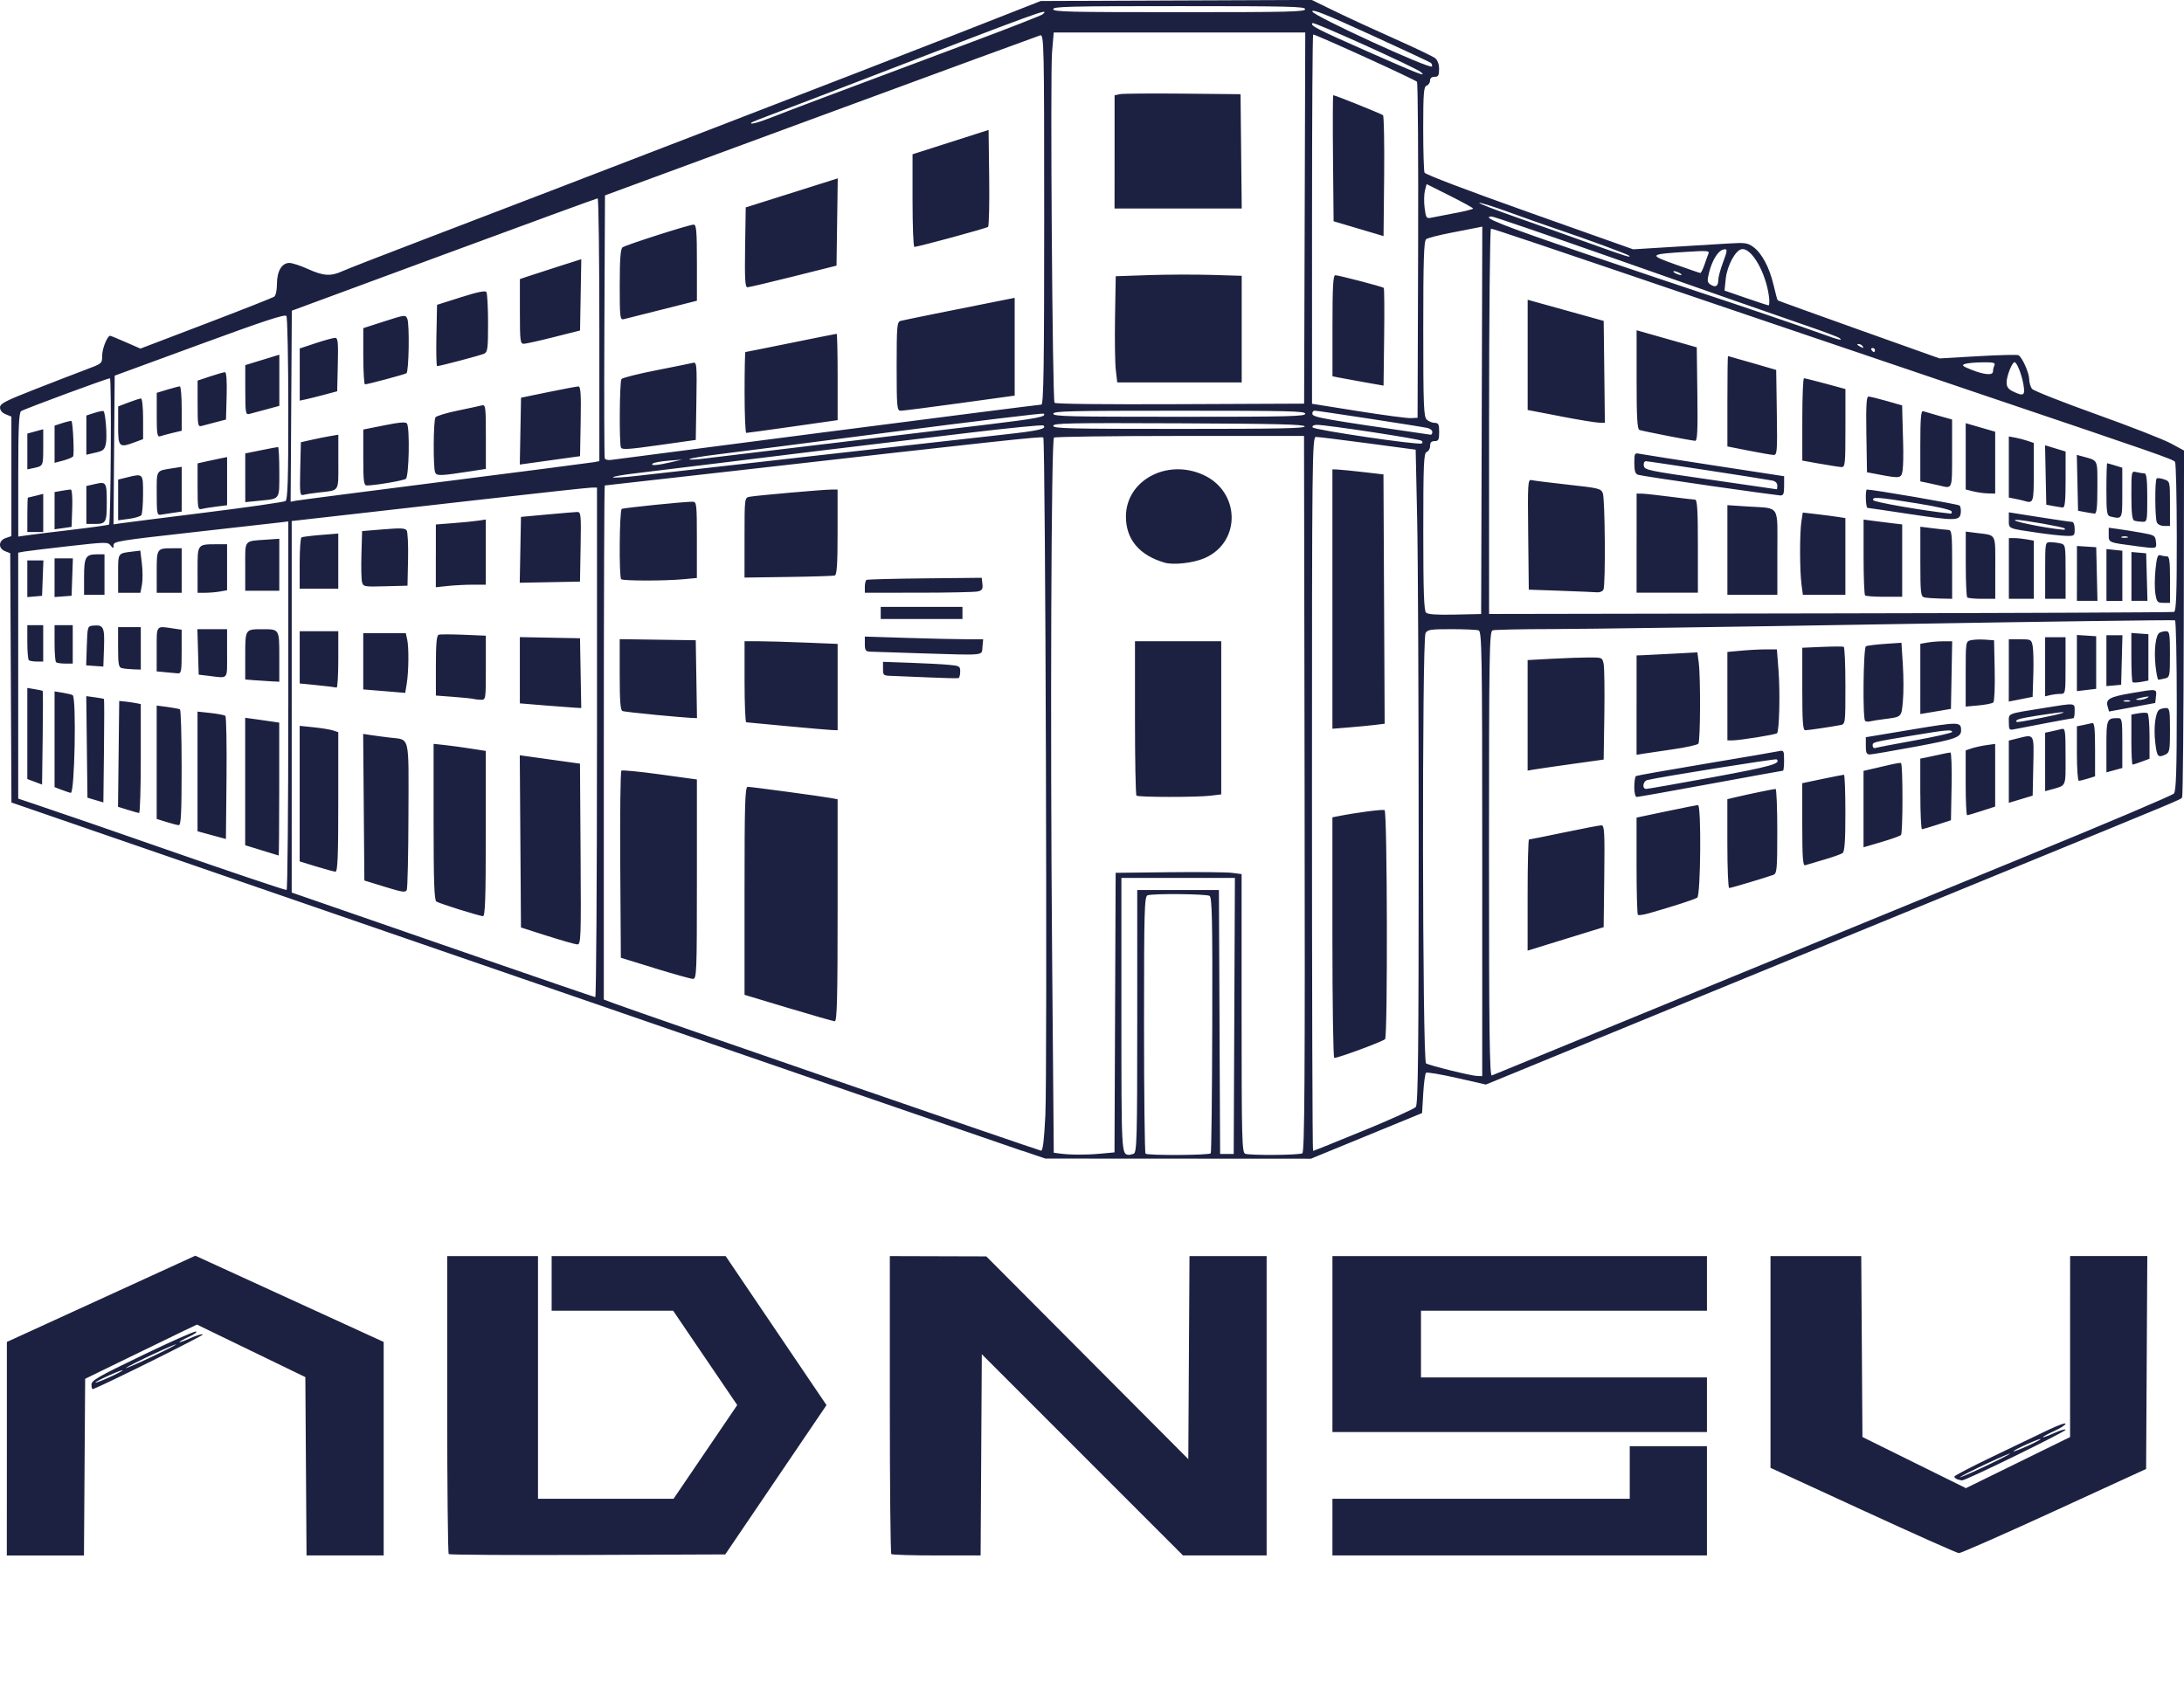 <?xml version="1.0" encoding="UTF-8" standalone="no"?>
<!-- Created with Inkscape (http://www.inkscape.org/) -->

<svg
   width="91.554mm"
   height="70.563mm"
   viewBox="0 0 91.554 70.563"
   version="1.1"
   id="svg397"
   sodipodi:docname="ASOIU_logo_3.svg"
   inkscape:export-filename="ASOIU_logo_4.png"
   inkscape:export-xdpi="96"
   inkscape:export-ydpi="96"
   inkscape:version="1.2.2 (b0a8486541, 2022-12-01)"
   xmlns:inkscape="http://www.inkscape.org/namespaces/inkscape"
   xmlns:sodipodi="http://sodipodi.sourceforge.net/DTD/sodipodi-0.dtd"
   xmlns="http://www.w3.org/2000/svg"
   xmlns:svg="http://www.w3.org/2000/svg">
  <sodipodi:namedview
     id="namedview399"
     pagecolor="#ffffff"
     bordercolor="#000000"
     borderopacity="0.25"
     inkscape:showpageshadow="2"
     inkscape:pageopacity="0.0"
     inkscape:pagecheckerboard="0"
     inkscape:deskcolor="#d1d1d1"
     inkscape:document-units="mm"
     showgrid="false"
     inkscape:zoom="3.1871749"
     inkscape:cx="96.951064"
     inkscape:cy="141.50463"
     inkscape:window-width="1920"
     inkscape:window-height="1018"
     inkscape:window-x="0"
     inkscape:window-y="0"
     inkscape:window-maximized="1"
     inkscape:current-layer="layer1" />
  <defs
     id="defs394" />
  <g
     inkscape:label="Layer 1"
     inkscape:groupmode="layer"
     id="layer1"
     transform="translate(-43.395,-37.71)">
    <path
       d="m 43.683,98.455 v -4.476 l 3.95,-1.808 3.95,-1.808 3.948,1.808 3.948,1.808 v 4.476 4.476 h -1.617 -1.617 l -0.025,-3.739 -0.025,-3.739 -2.272,-1.101 -2.272,-1.101 -0.535,0.255 c -0.294,0.14 -1.349,0.652 -2.343,1.137 l -1.808,0.881 -0.025,3.704 -0.025,3.704 h -1.617 -1.617 z m 18.523,4.42 c -0.035,-0.031 -0.064,-2.856 -0.064,-6.276 v -6.219 h 1.903 1.903 v 5.088 5.088 h 2.841 2.841 l 1.335,-1.965 1.335,-1.965 -1.344,-1.979 -1.344,-1.979 h -2.546 -2.546 v -1.145 -1.145 h 3.647 3.647 l 2.114,3.125 2.114,3.125 -2.122,3.13 -2.122,3.13 -5.763,0.022 c -3.17,0.012 -5.792,-0.004 -5.828,-0.035 z m 18.554,-0.001 c -0.035,-0.031 -0.063,-2.855 -0.063,-6.276 v -6.219 l 2.022,0.006 2.022,0.006 4.234,4.251 4.234,4.251 0.025,-4.257 0.025,-4.257 h 1.617 1.617 v 6.276 6.276 h -1.753 -1.753 l -4.217,-4.219 -4.217,-4.219 -0.025,4.219 -0.025,4.219 h -1.839 c -1.011,0 -1.867,-0.025 -1.902,-0.057 z m 18.491,-1.131 v -1.187 h 6.232 6.232 v -1.103 -1.103 h 1.618 1.618 v 2.29 2.29 h -7.85 -7.85 z m 22.241,-0.701 -3.877,-1.785 v -4.439 -4.439 h 1.902 1.902 l 0.025,3.793 0.025,3.793 2.169,1.072 2.169,1.072 2.183,-1.071 2.183,-1.071 10e-4,-3.795 0.001,-3.795 h 1.618 1.618 l -0.025,4.464 -0.025,4.464 -3.854,1.769 c -2.119,0.973 -3.918,1.765 -3.996,1.76 -0.079,-0.004 -1.888,-0.811 -4.02,-1.793 z m 3.949,-1.306 c -0.065,-0.024 -0.119,-0.074 -0.119,-0.112 0,-0.038 0.717,-0.412 1.594,-0.832 0.877,-0.42 1.926,-0.923 2.331,-1.119 0.406,-0.196 0.737,-0.315 0.737,-0.265 0,0.05 -0.214,0.187 -0.476,0.306 -0.262,0.118 -0.476,0.234 -0.476,0.257 0,0.023 0.214,-0.054 0.476,-0.172 0.262,-0.118 0.476,-0.18 0.476,-0.137 0,0.082 -4.196,2.134 -4.341,2.123 -0.046,-0.004 -0.137,-0.026 -0.203,-0.05 z m 2.212,-1.07 c 0.052,-0.047 -0.376,0.135 -0.952,0.404 -0.576,0.27 -1.089,0.529 -1.142,0.576 -0.052,0.047 0.376,-0.135 0.952,-0.404 0.576,-0.27 1.089,-0.529 1.142,-0.576 z m 1.285,-0.615 c 0,-0.023 -0.257,0.073 -0.571,0.214 -0.314,0.141 -0.571,0.276 -0.571,0.299 0,0.023 0.257,-0.073 0.571,-0.214 0.314,-0.141 0.571,-0.276 0.571,-0.299 z m -29.687,-3.983 v -3.689 h 7.85 7.85 v 1.145 1.145 h -5.994 -5.994 v 1.399 1.399 h 5.994 5.994 v 1.145 1.145 h -7.85 -7.85 z m -52.023,1.707 c 0,-0.184 0.245,-0.326 2.138,-1.238 1.176,-0.566 2.187,-1.015 2.248,-0.996 0.06,0.018 -0.072,0.117 -0.294,0.218 -0.222,0.102 -0.404,0.204 -0.404,0.227 0,0.023 0.212,-0.054 0.471,-0.171 0.259,-0.117 0.49,-0.184 0.514,-0.15 0.031,0.045 -4.016,2.058 -4.609,2.292 -0.034,0.014 -0.063,-0.069 -0.063,-0.183 z m 1.308,-0.607 c 0,-0.023 -0.257,0.073 -0.571,0.214 -0.314,0.141 -0.571,0.276 -0.571,0.299 0,0.023 0.257,-0.073 0.571,-0.214 0.314,-0.141 0.571,-0.276 0.571,-0.299 z m 2.236,-1.082 c 0.052,-0.047 -0.376,0.135 -0.952,0.404 -0.576,0.27 -1.089,0.529 -1.142,0.576 -0.052,0.047 0.376,-0.135 0.952,-0.404 0.576,-0.27 1.089,-0.529 1.142,-0.576 z m 35.491,-8.115 c -0.523,-0.179 -3.521,-1.21 -6.661,-2.293 -12.957,-4.467 -29.975,-10.335 -32.755,-11.294 l -2.973,-1.025 -0.025,-5.226 -0.025,-5.226 -0.214,-0.084 c -0.299,-0.117 -0.285,-0.448 0.024,-0.552 l 0.238,-0.081 v -2.506 -2.506 l -0.238,-0.097 c -0.15,-0.061 -0.238,-0.166 -0.238,-0.285 0,-0.162 0.205,-0.269 1.451,-0.758 0.798,-0.313 1.761,-0.685 2.141,-0.827 0.689,-0.258 0.69,-0.258 0.69,-0.59 0,-0.293 0.216,-0.832 0.334,-0.832 0.024,0 0.319,0.121 0.656,0.269 l 0.613,0.269 2.743,-1.047 c 1.509,-0.576 2.796,-1.084 2.862,-1.128 0.069,-0.047 0.119,-0.272 0.119,-0.54 0,-0.534 0.204,-0.877 0.521,-0.877 0.117,0 0.466,0.114 0.774,0.253 0.657,0.297 0.959,0.316 1.455,0.09 0.2,-0.091 1.708,-0.678 3.35,-1.305 5.473,-2.088 19.022,-7.314 22.493,-8.676 l 3.425,-1.345 5.679,-0.023 5.679,-0.023 0.981,0.478 c 0.54,0.263 1.666,0.783 2.504,1.155 0.837,0.373 1.597,0.737 1.689,0.809 0.104,0.082 0.167,0.253 0.167,0.457 0,0.27 -0.033,0.326 -0.19,0.326 -0.123,0 -0.19,0.057 -0.19,0.161 0,0.088 -0.064,0.182 -0.143,0.209 -0.12,0.041 -0.143,0.32 -0.143,1.783 0,0.954 0.025,1.793 0.056,1.865 0.034,0.078 1.815,0.755 4.401,1.673 l 4.344,1.542 1.618,-0.099 c 0.89,-0.054 1.961,-0.12 2.381,-0.145 0.685,-0.042 0.791,-0.028 1.026,0.137 0.361,0.253 0.689,0.864 0.86,1.6 0.079,0.34 0.158,0.631 0.176,0.647 0.018,0.016 1.552,0.57 3.409,1.232 l 3.376,1.203 1.607,-0.093 c 0.884,-0.051 1.648,-0.07 1.699,-0.042 0.158,0.087 0.448,0.738 0.451,1.01 0.001,0.143 0.056,0.324 0.121,0.403 0.065,0.079 1.275,0.557 2.688,1.063 1.413,0.506 2.819,1.055 3.125,1.221 l 0.556,0.301 -0.011,7.229 c -0.006,3.976 -0.037,7.267 -0.069,7.313 -0.068,0.098 0.185,-0.008 -7.644,3.2 -3.323,1.362 -9.529,3.908 -13.792,5.659 l -7.75,3.183 -1.22,-0.277 c -0.671,-0.152 -1.252,-0.25 -1.29,-0.216 -0.038,0.034 -0.091,0.428 -0.117,0.875 l -0.048,0.814 -2.331,0.957 -2.331,0.957 -5.566,-0.003 -5.566,-0.003 -0.952,-0.325 z m 3.268,0.113 0.584,-0.054 0.024,-5.861 0.024,-5.861 2.236,-0.025 c 1.23,-0.014 2.418,-0.002 2.64,0.026 l 0.404,0.052 v 5.837 c 0,5.245 0.015,5.843 0.151,5.889 0.222,0.076 2.256,0.06 2.395,-0.019 0.095,-0.054 0.114,-3.125 0.095,-15.073 l -0.024,-15.006 h -5.202 c -2.861,0 -5.237,0.032 -5.28,0.07 -0.116,0.104 -0.16,12.104 -0.079,21.657 l 0.07,8.328 0.25,0.034 c 0.434,0.06 1.106,0.062 1.71,0.006 z m 1.505,-15.013 c -0.035,-0.031 -0.063,-1.5 -0.063,-3.265 v -3.209 h 1.808 1.808 v 3.211 3.211 l -0.441,0.054 c -0.585,0.071 -3.03,0.069 -3.111,-0.002 z m 1.173,-9.771 c -1.058,-0.309 -1.619,-0.981 -1.615,-1.937 0.006,-1.505 1.703,-2.426 3.223,-1.751 1.579,0.701 1.621,2.833 0.07,3.503 -0.472,0.204 -1.302,0.296 -1.679,0.186 z m -1.292,24.787 c 0.135,-0.046 0.151,-0.615 0.151,-5.555 v -5.503 h 1.712 1.712 l 0.025,5.534 0.025,5.534 h 0.285 0.285 l 0.025,-5.788 0.025,-5.788 h -2.379 -2.379 v 5.76 c 0,5.79 0.002,5.821 0.301,5.852 0.035,0.004 0.131,-0.017 0.214,-0.045 z m 3.233,-0.019 c 0.027,-0.039 0.055,-2.467 0.063,-5.396 0.012,-4.401 -0.008,-5.338 -0.115,-5.398 -0.146,-0.083 -2.364,-0.103 -2.595,-0.024 -0.135,0.046 -0.15,0.602 -0.15,5.414 0,2.949 0.029,5.388 0.063,5.419 0.092,0.083 2.676,0.069 2.734,-0.014 z m -6.933,-1.605 c 0.086,-1.821 0.005,-28.326 -0.087,-28.408 -0.062,-0.055 -1.868,0.14 -13.174,1.424 -2.843,0.323 -5.188,0.587 -5.209,0.587 -0.022,0 -0.04,4.85 -0.04,10.778 v 10.778 l 0.452,0.169 c 0.936,0.35 17.774,6.158 17.878,6.168 0.075,0.007 0.13,-0.451 0.18,-1.496 z m -10.779,-4.487 -1.832,-0.552 v -4.361 c 0,-3.672 0.021,-4.361 0.133,-4.361 0.154,0 3.117,0.4 3.507,0.473 l 0.262,0.049 v 4.658 c 0,3.673 -0.025,4.656 -0.119,4.651 -0.065,-0.004 -0.943,-0.255 -1.951,-0.558 z m -5.59,-1.667 -1.427,-0.439 -0.025,-3.896 c -0.014,-2.143 0.008,-3.921 0.048,-3.951 0.04,-0.03 0.768,0.041 1.619,0.158 l 1.546,0.213 v 4.184 c 0,3.93 -0.01,4.183 -0.167,4.178 -0.092,-0.003 -0.809,-0.204 -1.594,-0.445 z m 5.519,-10.153 c -0.89,-0.085 -1.65,-0.156 -1.689,-0.16 -0.039,-0.004 -0.071,-0.769 -0.071,-1.702 v -1.696 l 0.595,3.2e-4 c 0.327,1.7e-4 1.205,0.025 1.951,0.056 l 1.356,0.055 v 1.81 1.81 l -0.262,-0.01 c -0.144,-0.006 -0.99,-0.079 -1.879,-0.163 z m -5.519,-0.474 c -0.68,-0.065 -1.29,-0.135 -1.356,-0.156 -0.089,-0.029 -0.119,-0.414 -0.119,-1.527 v -1.489 l 1.594,0.023 1.594,0.023 0.026,1.633 0.026,1.633 -0.264,-0.011 c -0.145,-0.006 -0.82,-0.064 -1.501,-0.128 z m 11.513,-1.566 c -0.628,-0.029 -1.324,-0.058 -1.546,-0.064 -0.394,-0.011 -0.404,-0.019 -0.404,-0.301 v -0.29 l 1.118,0.039 c 0.615,0.021 1.343,0.059 1.618,0.084 0.475,0.043 0.5,0.057 0.5,0.288 0,0.134 -0.032,0.255 -0.071,0.27 -0.039,0.015 -0.585,0.003 -1.213,-0.026 z m -0.333,-1.011 c -1.073,-0.033 -2.047,-0.065 -2.165,-0.071 -0.181,-0.01 -0.214,-0.06 -0.214,-0.322 v -0.31 l 1.784,0.056 c 0.981,0.031 2.097,0.056 2.48,0.056 l 0.696,2.5e-4 -0.029,0.318 c -0.035,0.379 0.178,0.356 -2.551,0.273 z m -1.713,-1.694 v -0.254 h 1.713 1.713 v 0.254 0.254 h -1.713 -1.713 z m -0.666,-1.097 c 0,-0.137 0.033,-0.267 0.073,-0.289 0.04,-0.022 1.143,-0.051 2.45,-0.064 l 2.377,-0.024 0.029,0.26 c 0.023,0.211 -0.013,0.27 -0.19,0.312 -0.121,0.029 -1.236,0.053 -2.479,0.053 l -2.26,0.001 z m -10.213,-0.316 c -0.097,-0.087 -0.075,-2.895 0.023,-2.949 0.083,-0.046 2.601,-0.302 2.969,-0.302 0.17,0 0.18,0.087 0.18,1.599 v 1.599 l -0.585,0.054 c -0.767,0.071 -2.506,0.07 -2.587,-0.002 z m 5.17,-1.744 c 0,-1.667 6.9e-4,-1.674 0.214,-1.715 0.282,-0.054 3.089,-0.301 3.425,-0.301 l 0.262,1.6e-4 v 1.784 c 0,1.352 -0.029,1.792 -0.119,1.819 -0.065,0.019 -0.943,0.047 -1.951,0.061 l -1.832,0.026 z m 25.95,24.864 c 1.139,-0.469 2.125,-0.915 2.191,-0.992 0.094,-0.11 0.119,-2.426 0.119,-10.922 0,-5.931 -0.028,-12.1 -0.063,-13.711 l -0.063,-2.928 -2.007,-0.268 c -1.104,-0.147 -2.082,-0.267 -2.173,-0.267 -0.158,0.001 -0.167,0.771 -0.167,14.97 0,8.233 0.02,14.969 0.045,14.969 0.025,0 0.978,-0.384 2.117,-0.853 z m -1.306,-8.093 v -5.044 l 0.214,-0.043 c 0.798,-0.158 1.894,-0.302 1.974,-0.258 0.113,0.062 0.133,9.442 0.021,9.599 -0.065,0.091 -1.95,0.79 -2.132,0.79 -0.042,0 -0.077,-2.27 -0.077,-5.044 z m 0,-14.196 v -5.439 l 0.214,0.007 c 0.118,0.004 0.599,0.052 1.07,0.106 l 0.856,0.099 0.025,5.227 0.025,5.227 -0.405,0.05 c -0.223,0.027 -0.716,0.075 -1.095,0.105 l -0.69,0.056 v -5.439 z m 6.28,10.684 c 0,-8.42 -0.015,-9.325 -0.151,-9.371 -0.083,-0.028 -0.595,-0.051 -1.138,-0.051 -0.879,0 -0.999,0.018 -1.086,0.164 -0.155,0.259 -0.135,17.954 0.02,18.043 0.168,0.097 1.883,0.52 2.141,0.528 l 0.214,0.007 z m 8.611,5.924 c 4.448,-1.829 10.828,-4.447 14.177,-5.819 3.349,-1.372 6.143,-2.558 6.209,-2.635 0.091,-0.108 0.119,-0.981 0.119,-3.682 0,-1.947 -0.033,-3.559 -0.074,-3.581 -0.041,-0.022 -5.403,0.051 -11.918,0.162 -6.514,0.112 -12.9,0.204 -14.191,0.205 -1.291,0.001 -2.415,0.026 -2.498,0.054 -0.136,0.046 -0.151,0.952 -0.151,9.38 0,7.43 0.024,9.32 0.119,9.284 0.065,-0.025 3.758,-1.541 8.207,-3.369 z m -6.708,-4.197 c 0,-1.282 0.026,-2.33 0.059,-2.33 0.032,0 0.697,-0.134 1.477,-0.297 0.78,-0.163 1.482,-0.297 1.56,-0.297 0.124,0 0.139,0.285 0.117,2.135 l -0.025,2.135 -1.594,0.492 -1.594,0.492 z m 4.623,0.83 c -0.031,-0.028 -0.056,-0.956 -0.056,-2.064 v -2.014 l 1.245,-0.262 c 0.685,-0.144 1.284,-0.262 1.332,-0.262 0.142,0 0.111,3.779 -0.032,3.879 -0.108,0.075 -0.995,0.363 -2.037,0.66 -0.218,0.062 -0.421,0.09 -0.452,0.063 z m 3.75,-2.987 v -1.863 l 0.357,-0.085 c 0.513,-0.122 1.581,-0.343 1.665,-0.344 0.039,-6.1e-4 0.071,0.796 0.071,1.771 0,1.608 -0.015,1.777 -0.167,1.832 -0.34,0.123 -1.775,0.551 -1.849,0.551 -0.043,0 -0.077,-0.838 -0.077,-1.863 z m 3.14,-0.793 v -1.741 l 0.844,-0.177 c 0.464,-0.097 0.871,-0.177 0.904,-0.177 0.033,0 0.06,0.72 0.06,1.601 0,1.179 -0.031,1.623 -0.119,1.685 -0.065,0.046 -0.419,0.171 -0.785,0.277 -0.366,0.106 -0.72,0.211 -0.785,0.232 -0.093,0.03 -0.119,-0.345 -0.119,-1.701 z m 2.569,-0.655 v -1.602 l 0.381,-0.088 c 0.209,-0.048 0.556,-0.129 0.771,-0.178 0.215,-0.05 0.403,-0.078 0.419,-0.064 0.083,0.076 0.081,2.955 -0.002,3.023 -0.052,0.042 -0.426,0.175 -0.832,0.294 l -0.737,0.217 v -1.602 z m 2.379,-0.632 v -1.483 l 0.262,-0.052 c 0.144,-0.029 0.412,-0.086 0.595,-0.128 0.183,-0.042 0.366,-0.076 0.407,-0.077 0.041,-2.5e-4 0.062,0.639 0.048,1.42 l -0.026,1.42 -0.571,0.186 c -0.314,0.102 -0.603,0.188 -0.642,0.191 -0.039,0.003 -0.071,-0.662 -0.071,-1.477 z m 1.903,-0.47 v -1.359 l 0.243,-0.083 c 0.134,-0.045 0.412,-0.107 0.618,-0.136 l 0.375,-0.053 v 1.314 1.314 l -0.557,0.181 c -0.306,0.1 -0.585,0.181 -0.618,0.181 -0.034,0 -0.062,-0.612 -0.062,-1.359 z m 1.808,-0.466 v -1.305 l 0.357,-0.088 c 0.73,-0.181 0.698,-0.236 0.669,1.154 l -0.026,1.243 -0.5,0.151 -0.5,0.151 z m -15.7,0.642 c 0,-0.23 0.033,-0.437 0.073,-0.46 0.04,-0.022 1.357,-0.256 2.926,-0.518 1.569,-0.263 2.949,-0.499 3.066,-0.525 0.201,-0.044 0.214,-0.021 0.214,0.386 0,0.238 -0.02,0.433 -0.044,0.433 -0.024,0 -1.391,0.248 -3.038,0.551 -1.647,0.303 -3.04,0.551 -3.096,0.551 -0.059,0 -0.102,-0.177 -0.102,-0.419 z m 3.27,-0.406 c 2.434,-0.447 2.896,-0.576 2.698,-0.753 -0.043,-0.038 -4.962,0.75 -5.421,0.868 -0.189,0.049 -0.23,0.37 -0.048,0.371 0.065,3.2e-4 1.312,-0.218 2.771,-0.486 z m 13.952,-0.644 v -1.226 l 0.262,-0.056 c 0.144,-0.031 0.337,-0.075 0.428,-0.1 0.153,-0.041 0.167,0.053 0.167,1.151 0,1.319 0.053,1.204 -0.642,1.397 l -0.214,0.059 z m 1.332,-0.353 v -1.143 l 0.262,-0.051 c 0.144,-0.028 0.315,-0.066 0.381,-0.084 0.091,-0.025 0.119,0.233 0.119,1.101 v 1.134 l -0.3,0.093 c -0.165,0.051 -0.336,0.093 -0.381,0.093 -0.044,0 -0.081,-0.514 -0.081,-1.143 z m 1.237,-0.297 c 0,-1.152 0.015,-1.188 0.484,-1.188 0.17,0 0.183,0.071 0.183,1.046 v 1.046 l -0.333,0.091 -0.333,0.091 z m -24.263,-1.305 v -2.317 l 1.014,-0.055 c 0.558,-0.03 1.262,-0.055 1.566,-0.055 0.548,0 0.552,0.002 0.608,0.276 0.031,0.152 0.043,1.115 0.028,2.141 l -0.028,1.865 -1.332,0.186 c -0.733,0.103 -1.45,0.207 -1.594,0.232 l -0.262,0.045 z m 25.31,1.018 v -1.05 l 0.295,-0.053 c 0.162,-0.029 0.334,-0.032 0.381,-0.006 0.047,0.026 0.085,0.467 0.085,0.979 v 0.932 l -0.33,0.123 c -0.181,0.068 -0.353,0.123 -0.381,0.123 -0.028,0 -0.051,-0.472 -0.051,-1.05 z m 1,0.121 c -0.073,-0.645 0.009,-1.283 0.178,-1.381 0.059,-0.034 0.182,-0.063 0.274,-0.064 0.149,-0.001 0.167,0.099 0.167,0.929 0,0.833 -0.019,0.939 -0.184,1.018 -0.321,0.153 -0.366,0.101 -0.434,-0.502 z m -21.742,-1.566 v -2.085 l 0.214,-0.007 c 0.118,-0.004 0.691,-0.033 1.274,-0.064 l 1.06,-0.057 0.057,0.424 c 0.081,0.601 0.07,3.288 -0.014,3.403 -0.038,0.052 -0.519,0.16 -1.069,0.238 -0.549,0.078 -1.117,0.162 -1.261,0.187 l -0.262,0.044 v -2.085 z m 9.61,1.708 v -0.363 l 1.918,-0.32 c 1.987,-0.332 2.075,-0.331 2.075,0.028 0,0.295 -0.214,0.372 -1.914,0.688 -0.96,0.178 -1.821,0.326 -1.913,0.327 -0.133,0.002 -0.167,-0.07 -0.167,-0.36 z m 2.07,-0.233 c 0.85,-0.154 1.546,-0.312 1.546,-0.351 0,-0.109 -0.235,-0.088 -1.62,0.143 -1.748,0.291 -1.71,0.282 -1.71,0.433 0,0.074 0.053,0.117 0.119,0.095 0.065,-0.022 0.815,-0.166 1.665,-0.32 z m -7.874,-1.852 v -1.854 l 0.585,-0.054 c 0.322,-0.03 0.789,-0.054 1.038,-0.054 h 0.453 l 0.068,0.888 c 0.071,0.923 0.032,2.545 -0.063,2.629 -0.066,0.059 -1.565,0.299 -1.866,0.299 l -0.214,1.1e-4 z m 3.14,-0.3 v -1.73 l 0.833,-0.036 c 0.458,-0.02 0.865,-0.021 0.904,-0.004 0.039,0.018 0.071,0.754 0.071,1.637 0,1.595 -0.001,1.605 -0.214,1.646 -0.39,0.076 -1.341,0.216 -1.469,0.216 -0.1,0 -0.125,-0.356 -0.125,-1.73 z m 8.659,1.394 c 0,-0.389 -0.113,-0.343 1.469,-0.598 1.346,-0.217 1.29,-0.223 1.29,0.129 0,0.163 -0.022,0.297 -0.049,0.297 -0.047,0 -2.052,0.376 -2.496,0.468 -0.195,0.04 -0.214,0.013 -0.214,-0.295 z m 1.334,-0.178 c 0.921,-0.179 1.294,-0.307 0.616,-0.211 -1.18,0.167 -1.578,0.243 -1.624,0.31 -0.072,0.104 -0.007,0.098 1.008,-0.1 z m -7.359,0.119 c -0.108,-0.096 -0.076,-3.066 0.034,-3.126 0.054,-0.03 0.411,-0.075 0.794,-0.101 l 0.695,-0.047 0.059,0.923 c 0.033,0.508 0.033,1.199 0.001,1.536 -0.063,0.669 -0.04,0.648 -0.792,0.744 -0.235,0.03 -0.496,0.071 -0.578,0.092 -0.082,0.02 -0.179,0.011 -0.214,-0.02 z m 2.314,-1.759 v -1.471 l 0.297,-0.053 c 0.164,-0.029 0.464,-0.053 0.668,-0.053 h 0.371 l -0.026,1.417 -0.026,1.417 -0.333,0.057 c -0.183,0.031 -0.472,0.08 -0.642,0.108 l -0.309,0.051 z m 7.851,1.154 c -0.087,-0.307 0.079,-0.4 0.998,-0.557 1.082,-0.186 1.064,-0.188 1.029,0.137 l -0.03,0.276 -0.968,0.179 -0.968,0.179 z m 0.926,-0.243 c -0.065,-0.024 -0.172,-0.024 -0.238,0 -0.065,0.024 -0.012,0.043 0.119,0.043 0.131,0 0.184,-0.019 0.119,-0.043 z m 0.737,-0.117 c 0.104,-0.063 0.066,-0.071 -0.143,-0.029 -0.35,0.07 -0.426,0.118 -0.182,0.117 0.1,-6.1e-4 0.247,-0.04 0.325,-0.087 z m -7.612,-1 c 0,-1.364 0.001,-1.367 0.223,-1.417 0.123,-0.028 0.39,-0.038 0.595,-0.023 l 0.372,0.027 0.026,1.266 c 0.015,0.696 -0.011,1.299 -0.058,1.341 -0.046,0.041 -0.326,0.097 -0.621,0.124 l -0.537,0.049 z m 1.808,-0.15 v -1.305 h 0.471 c 0.457,0 0.473,0.009 0.528,0.276 0.031,0.152 0.044,0.695 0.028,1.207 l -0.029,0.931 -0.5,0.099 -0.5,0.099 z m 1.522,-0.151 v -1.24 h 0.428 0.428 v 1.187 c 0,1.174 -0.002,1.187 -0.214,1.188 -0.118,6.1e-4 -0.31,0.024 -0.428,0.052 l -0.214,0.051 z m 1.332,-0.157 v -1.177 l 0.404,0.026 0.404,0.026 v 1.103 1.103 l -0.404,0.048 -0.404,0.048 z m 1.237,-0.101 v -1.065 h 0.336 0.336 l -0.027,1.039 -0.027,1.039 -0.309,0.027 -0.309,0.027 z m 1.097,0.902 c -0.028,-0.025 -0.051,-0.499 -0.051,-1.054 v -1.009 l 0.357,0.026 0.357,0.026 v 0.972 0.972 l -0.306,0.056 c -0.168,0.031 -0.329,0.035 -0.357,0.011 z m 0.961,-0.697 c -0.069,-0.659 0.007,-1.279 0.168,-1.375 0.058,-0.034 0.179,-0.063 0.271,-0.064 0.149,-10e-4 0.167,0.101 0.167,0.964 0,0.929 -0.008,0.967 -0.214,1.017 -0.118,0.028 -0.24,0.052 -0.272,0.052 -0.032,6.1e-4 -0.086,-0.267 -0.12,-0.594 z m -65.333,3.224 v -10.686 l -0.214,-2.6e-4 c -0.118,-1.7e-4 -2.248,0.231 -4.734,0.513 -2.486,0.282 -5.269,0.598 -6.185,0.702 l -1.665,0.188 v 7.789 7.789 l 0.952,0.329 c 0.523,0.181 3.371,1.166 6.327,2.19 2.957,1.024 5.408,1.864 5.447,1.867 0.039,0.003 0.071,-4.804 0.071,-10.681 z m -2.093,8.11 -1.094,-0.35 -0.025,-3.611 -0.025,-3.611 1.262,0.176 1.262,0.176 0.025,3.795 c 0.023,3.578 0.015,3.794 -0.143,3.784 -0.092,-0.006 -0.66,-0.168 -1.262,-0.36 z m -3.665,-1.099 c -0.472,-0.148 -0.911,-0.3 -0.975,-0.338 -0.089,-0.052 -0.117,-0.849 -0.117,-3.341 v -3.272 l 0.452,0.048 c 0.249,0.026 0.741,0.093 1.094,0.148 l 0.642,0.1 v 3.468 c 0,2.722 -0.026,3.467 -0.119,3.462 -0.065,-0.004 -0.505,-0.128 -0.977,-0.276 z m -3.138,-0.957 -0.856,-0.264 -0.025,-3.074 -0.025,-3.074 0.31,0.048 c 0.171,0.026 0.525,0.074 0.786,0.105 0.882,0.107 0.81,-0.184 0.802,3.24 -0.004,1.666 -0.036,3.086 -0.071,3.156 -0.055,0.109 -0.191,0.088 -0.921,-0.137 z m -2.878,-0.853 -0.69,-0.212 v -2.842 -2.842 l 0.595,0.061 c 0.327,0.034 0.691,0.094 0.809,0.133 l 0.214,0.072 v 2.928 c 0,2.289 -0.026,2.927 -0.119,2.921 -0.065,-0.004 -0.429,-0.102 -0.809,-0.219 z m 9.563,-6.755 -1.023,-0.084 v -1.389 -1.389 l 1.261,0.024 1.261,0.024 0.026,1.463 0.026,1.463 -0.264,-0.014 c -0.145,-0.008 -0.724,-0.051 -1.287,-0.097 z m -2.973,-0.271 c -0.052,-0.016 -0.427,-0.055 -0.833,-0.085 l -0.737,-0.056 v -1.256 c 0,-0.928 0.031,-1.266 0.119,-1.294 0.065,-0.021 0.536,-0.02 1.047,0.001 l 0.928,0.039 v 1.347 c 0,1.342 -6.3e-4,1.347 -0.214,1.34 -0.118,-0.004 -0.257,-0.02 -0.309,-0.036 z m -3.735,-0.326 -0.88,-0.072 v -1.178 -1.178 h 0.892 0.892 l 0.059,0.265 c 0.074,0.331 0.063,1.35 -0.02,1.855 l -0.063,0.382 z m -2.26,-0.189 c -0.105,-0.014 -0.436,-0.05 -0.737,-0.079 l -0.547,-0.053 v -1.096 -1.096 h 0.809 0.809 v 1.187 c 0,0.653 -0.032,1.182 -0.071,1.176 -0.039,-0.006 -0.157,-0.023 -0.262,-0.038 z m -1.285,-5.161 c 0,-0.58 0.035,-1.074 0.077,-1.097 0.042,-0.023 0.406,-0.069 0.809,-0.102 l 0.732,-0.059 v 1.157 1.157 h -0.809 -0.809 z m 2.615,0.783 c -0.03,-0.107 -0.042,-0.633 -0.026,-1.169 l 0.028,-0.975 0.892,-0.073 c 0.717,-0.059 0.908,-0.051 0.975,0.042 0.046,0.064 0.073,0.612 0.06,1.218 l -0.024,1.103 -0.925,0.024 c -0.895,0.024 -0.927,0.018 -0.979,-0.17 z m 3.094,-1.105 v -1.316 l 0.737,-0.057 c 0.406,-0.031 0.877,-0.078 1.047,-0.104 l 0.309,-0.047 v 1.366 1.366 l -0.547,6.1e-4 c -0.301,3.2e-4 -0.772,0.025 -1.047,0.054 l -0.5,0.053 v -1.316 z m 3.542,-0.253 0.026,-1.381 1.094,-0.1 c 0.602,-0.055 1.17,-0.103 1.263,-0.106 0.156,-0.005 0.167,0.103 0.143,1.457 l -0.026,1.463 -1.263,0.024 -1.263,0.024 z m -9.727,6.538 v -7.729 l -0.404,0.049 c -0.222,0.027 -1.871,0.213 -3.663,0.413 -3.029,0.339 -3.259,0.376 -3.259,0.53 0,0.157 -0.006,0.158 -0.125,0.014 -0.12,-0.146 -0.19,-0.145 -1.736,0.029 -0.887,0.099 -1.73,0.202 -1.874,0.227 l -0.262,0.047 v 5.157 5.157 l 0.642,0.215 c 1.065,0.356 3.473,1.186 5.59,1.926 2.376,0.83 4.919,1.688 5.019,1.692 0.039,0.002 0.071,-3.475 0.071,-7.726 z m -1.118,6.061 -0.69,-0.212 v -2.672 -2.672 l 0.404,0.055 c 0.222,0.03 0.544,0.076 0.714,0.102 l 0.309,0.046 v 2.789 c 0,1.534 -0.011,2.786 -0.024,2.783 -0.013,-0.004 -0.334,-0.102 -0.714,-0.219 z m -2.093,-0.635 -0.595,-0.163 v -2.509 -2.509 l 0.547,0.059 c 0.301,0.033 0.58,0.087 0.62,0.121 0.04,0.034 0.061,1.209 0.048,2.612 l -0.025,2.55 z m -1.903,-0.552 -0.404,-0.128 v -2.377 -2.377 l 0.452,0.06 c 0.249,0.033 0.484,0.078 0.523,0.099 0.039,0.021 0.071,1.125 0.071,2.451 0,1.877 -0.026,2.411 -0.119,2.405 -0.065,-0.004 -0.301,-0.064 -0.523,-0.134 z m -1.619,-0.509 -0.406,-0.128 0.025,-2.219 0.025,-2.219 0.238,0.024 c 0.131,0.013 0.334,0.043 0.452,0.065 l 0.214,0.041 v 2.288 c 0,1.259 -0.032,2.285 -0.071,2.281 -0.039,-0.004 -0.254,-0.064 -0.477,-0.135 z m -1.354,-0.41 -0.333,-0.1 -0.025,-2.129 -0.025,-2.129 0.358,0.049 c 0.197,0.027 0.37,0.057 0.384,0.067 0.014,0.01 0.014,0.99 0,2.179 l -0.025,2.162 z m -1.403,-0.423 -0.309,-0.12 v -2.007 -2.007 l 0.357,0.059 c 0.196,0.033 0.378,0.078 0.404,0.101 0.16,0.14 0.082,4.104 -0.08,4.095 -0.035,-0.002 -0.202,-0.057 -0.372,-0.123 z m -1.142,-0.343 -0.309,-0.116 v -1.91 -1.91 l 0.309,0.052 c 0.17,0.029 0.321,0.06 0.335,0.07 0.014,0.01 0.014,0.898 0,1.974 l -0.026,1.956 z m 9.23,-4.257 -0.404,-0.033 v -1.003 c 0,-1.112 -0.004,-1.105 0.714,-1.105 0.721,0 0.714,-0.013 0.714,1.152 v 1.05 l -0.309,-0.015 c -0.17,-0.008 -0.491,-0.029 -0.714,-0.047 z m -1.927,-0.184 -0.428,-0.051 -0.027,-0.954 -0.027,-0.954 h 0.622 0.622 v 1.018 c 0,1.136 0.077,1.041 -0.761,0.941 z m -1.832,-0.155 -0.357,-0.033 v -0.928 c 0,-1.029 -0.038,-0.981 0.69,-0.873 l 0.357,0.053 v 0.922 c 0,0.827 -0.017,0.92 -0.167,0.908 -0.092,-0.008 -0.327,-0.029 -0.523,-0.048 z m -1.808,-0.166 c -0.144,-0.034 -0.167,-0.15 -0.167,-0.881 v -0.842 h 0.476 0.476 v 0.89 0.89 l -0.309,-0.01 c -0.17,-0.006 -0.384,-0.027 -0.476,-0.049 z m -1.145,-0.095 -0.36,-0.026 0.027,-0.822 c 0.027,-0.807 0.032,-0.822 0.265,-0.844 0.437,-0.04 0.485,0.057 0.456,0.919 l -0.028,0.799 z m -1.622,-0.157 c -0.035,-0.031 -0.063,-0.394 -0.063,-0.806 v -0.749 h 0.381 0.381 v 0.806 0.806 h -0.317 c -0.174,0 -0.346,-0.025 -0.381,-0.057 z m -1.142,-0.085 c -0.035,-0.031 -0.063,-0.375 -0.063,-0.763 v -0.707 h 0.333 0.333 v 0.763 0.763 h -0.27 c -0.148,0 -0.298,-0.025 -0.333,-0.057 z m -0.063,-3.415 v -0.769 h 0.337 0.337 l -0.028,0.742 -0.028,0.742 -0.309,0.027 -0.309,0.027 z m 1.142,-0.043 v -0.811 h 0.384 0.384 l -0.027,0.784 -0.027,0.784 -0.357,0.026 -0.357,0.026 z m 1.237,-0.031 c 0,-0.834 0.066,-0.95 0.542,-0.95 h 0.314 v 0.848 0.848 h -0.428 -0.428 z m 1.427,-0.147 c 0,-0.871 -0.019,-0.842 0.584,-0.916 l 0.347,-0.043 0.066,0.547 c 0.036,0.301 0.037,0.699 0.002,0.884 l -0.064,0.337 h -0.467 -0.467 z m 1.618,-0.073 c 0,-0.981 0.002,-0.984 0.674,-0.984 h 0.373 v 0.933 0.933 h -0.523 -0.523 z m 1.713,-0.084 c 0,-1.089 -0.018,-1.066 0.833,-1.069 l 0.404,-10e-4 v 0.965 0.965 l -0.297,0.053 c -0.164,0.029 -0.442,0.053 -0.618,0.053 h -0.321 z m 1.998,-0.135 c 0,-1.153 -0.076,-1.06 0.928,-1.129 l 0.5,-0.035 v 1.09 1.09 h -0.714 -0.714 z m 51.834,-6.131 0.024,-8.122 -0.215,0.044 c -0.118,0.024 -0.619,0.122 -1.114,0.218 -0.495,0.096 -0.955,0.215 -1.023,0.265 -0.097,0.072 -0.123,0.862 -0.123,3.764 0,3.226 0.018,3.689 0.15,3.806 0.082,0.073 0.232,0.133 0.333,0.133 0.154,0 0.184,0.061 0.184,0.382 0,0.325 -0.028,0.382 -0.19,0.382 -0.137,0 -0.19,0.057 -0.19,0.203 0,0.112 -0.064,0.225 -0.143,0.252 -0.123,0.042 -0.143,0.493 -0.143,3.342 0,2.493 0.028,3.319 0.117,3.397 0.082,0.073 0.442,0.097 1.213,0.081 l 1.096,-0.024 z m 29.02,8.036 c 0.092,-0.028 0.119,-0.727 0.117,-3.113 -0.001,-1.692 -0.034,-3.122 -0.073,-3.178 -0.079,-0.11 -0.703,-0.328 -8.013,-2.797 -2.695,-0.91 -7.405,-2.507 -10.467,-3.549 -8.387,-2.853 -10.111,-3.434 -10.197,-3.434 -0.043,0 -0.079,3.635 -0.079,8.078 l -1e-5,8.078 14.296,-0.025 c 7.863,-0.013 14.35,-0.041 14.415,-0.061 z m -0.779,-0.756 c -0.035,-0.206 -0.033,-0.666 0.003,-1.022 0.052,-0.513 0.094,-0.638 0.203,-0.601 0.075,0.026 0.198,0.047 0.272,0.047 0.109,0 0.135,0.19 0.135,0.975 v 0.975 h -0.275 c -0.252,0 -0.28,-0.031 -0.338,-0.375 z m -3.289,-0.86 v -1.15 l 0.404,0.026 0.404,0.026 0.026,1.124 0.026,1.124 h -0.431 -0.431 z m 1.237,0.064 v -1.085 l 0.333,0.035 0.333,0.035 v 1.051 1.051 h -0.333 -0.333 z m 1.047,0.062 v -1.023 l 0.309,0.027 0.309,0.027 0.027,0.996 0.027,0.996 h -0.336 -0.336 z m -8.682,0.88 c -0.15,-0.035 -0.167,-0.18 -0.167,-1.501 v -1.463 l 0.5,0.063 c 0.275,0.035 0.574,0.066 0.666,0.07 0.152,0.006 0.167,0.134 0.167,1.448 v 1.442 l -0.5,-0.01 c -0.275,-0.006 -0.574,-0.027 -0.666,-0.049 z m 1.8,0.002 c -0.035,-0.031 -0.063,-0.665 -0.063,-1.409 v -1.352 l 0.452,0.057 c 0.851,0.107 0.785,-0.014 0.785,1.452 v 1.309 h -0.555 c -0.305,0 -0.584,-0.025 -0.618,-0.057 z m 1.744,-1.216 v -1.272 h 0.226 c 0.124,0 0.36,0.024 0.523,0.053 l 0.297,0.053 v 1.219 1.219 h -0.523 -0.523 z m 1.522,0.085 c 0,-1.175 0.002,-1.187 0.214,-1.186 0.118,6.1e-4 0.31,0.024 0.428,0.052 0.208,0.05 0.214,0.081 0.214,1.186 v 1.135 h -0.428 -0.428 z m -7.549,1.046 c -0.035,-0.031 -0.063,-0.76 -0.063,-1.619 v -1.562 l 0.357,0.048 c 0.196,0.026 0.56,0.072 0.809,0.102 l 0.452,0.054 v 1.517 1.517 h -0.745 c -0.41,0 -0.774,-0.025 -0.809,-0.057 z m -5.772,-1.907 v -1.878 l 0.833,0.055 c 1.402,0.093 1.261,-0.124 1.261,1.931 v 1.771 h -1.047 -1.047 z m 3.106,1.433 c -0.077,-0.57 -0.079,-2.132 -0.004,-2.623 l 0.058,-0.378 0.584,0.068 c 0.321,0.037 0.723,0.089 0.893,0.116 l 0.309,0.048 v 1.608 1.607 h -0.891 -0.891 l -0.06,-0.445 z m -10.1,0.279 -1.332,-0.046 -0.025,-2.317 c -0.024,-2.18 -0.015,-2.315 0.143,-2.276 0.092,0.022 0.782,0.108 1.533,0.191 1.279,0.14 1.37,0.162 1.451,0.352 0.095,0.224 0.121,3.829 0.029,4.044 -0.032,0.074 -0.149,0.126 -0.262,0.117 -0.112,-0.01 -0.803,-0.038 -1.536,-0.064 z m 3.188,-1.997 v -2.078 l 0.214,0.002 c 0.118,0.001 0.642,0.058 1.166,0.126 0.523,0.068 1.005,0.124 1.07,0.125 0.092,10e-4 0.119,0.449 0.119,1.952 v 1.951 h -1.285 -1.285 v -2.078 z m 20.954,0.126 c -1.181,-0.153 -1.163,-0.146 -1.163,-0.474 v -0.298 l 0.404,0.055 c 0.222,0.03 0.661,0.101 0.975,0.157 0.545,0.097 0.572,0.114 0.601,0.375 0.033,0.303 0.052,0.299 -0.818,0.186 z m -0.378,-0.394 c -0.065,-0.024 -0.172,-0.024 -0.238,0 -0.065,0.024 -0.012,0.043 0.119,0.043 0.131,0 0.184,-0.019 0.119,-0.043 z m -3.735,-0.164 c -1.296,-0.189 -1.237,-0.163 -1.237,-0.534 v -0.326 l 1.261,0.199 c 0.693,0.109 1.314,0.2 1.38,0.201 0.072,10e-4 0.119,0.119 0.119,0.299 0,0.288 -0.011,0.297 -0.357,0.288 -0.196,-0.005 -0.721,-0.062 -1.166,-0.126 z m 1.089,-0.191 c -0.075,-0.06 -1.728,-0.352 -1.991,-0.352 -0.474,0 1.136,0.341 1.943,0.412 0.083,0.007 0.102,-0.017 0.048,-0.06 z m 3.879,-0.246 c -0.082,-0.177 -0.089,-1.77 -0.008,-1.842 0.031,-0.028 0.169,-0.012 0.307,0.035 0.25,0.085 0.251,0.088 0.251,1.02 v 0.935 h -0.241 c -0.14,0 -0.27,-0.062 -0.309,-0.148 z m -0.949,-0.077 c -0.086,-0.031 -0.119,-0.326 -0.119,-1.063 0,-1.017 0.001,-1.02 0.214,-0.969 0.118,0.028 0.268,0.052 0.333,0.052 0.088,6.2e-4 0.119,0.262 0.119,1.019 0,1.001 -0.004,1.018 -0.214,1.011 -0.118,-0.004 -0.268,-0.026 -0.333,-0.049 z m -9.491,-0.285 c -0.89,-0.134 -1.65,-0.246 -1.689,-0.248 -0.078,-0.005 -0.101,-0.768 -0.024,-0.768 0.263,0 3.817,0.612 3.88,0.668 0.046,0.041 0.07,0.184 0.052,0.318 -0.042,0.329 -0.222,0.331 -2.22,0.03 z m 1.832,-0.104 c -0.024,-0.064 -0.607,-0.197 -1.459,-0.335 -1.633,-0.263 -1.879,-0.281 -1.824,-0.132 0.03,0.082 2.09,0.44 3.243,0.564 0.044,0.005 0.061,-0.039 0.04,-0.098 z m 6.66,0.217 c -0.148,-0.034 -0.167,-0.162 -0.167,-1.135 0,-0.603 0.015,-1.096 0.033,-1.096 0.018,0 0.168,0.042 0.333,0.093 l 0.3,0.093 v 1.052 c 0,1.129 0.009,1.112 -0.5,0.993 z m -1.07,-0.186 -0.285,-0.054 -0.026,-1.172 -0.026,-1.172 0.217,0.06 c 0.696,0.193 0.645,0.09 0.645,1.308 0,0.833 -0.029,1.102 -0.119,1.095 -0.065,-0.006 -0.247,-0.035 -0.404,-0.064 z m -1.332,-0.254 -0.285,-0.054 -0.026,-1.246 -0.026,-1.246 0.431,0.131 0.431,0.131 v 1.179 c 0,0.892 -0.029,1.177 -0.119,1.169 -0.065,-0.006 -0.247,-0.035 -0.404,-0.064 z m -1.237,-0.222 c -0.052,-0.016 -0.213,-0.051 -0.357,-0.08 l -0.262,-0.051 v -1.281 -1.281 l 0.262,0.047 c 0.144,0.026 0.379,0.087 0.523,0.136 l 0.262,0.089 v 1.232 c 0,1.294 -0.008,1.315 -0.428,1.19 z m -13.188,-0.631 c -1.549,-0.221 -2.887,-0.426 -2.973,-0.455 -0.118,-0.04 -0.157,-0.163 -0.157,-0.49 0,-0.408 0.013,-0.433 0.214,-0.392 0.118,0.024 1.531,0.246 3.14,0.493 l 2.926,0.449 v 0.407 c 0,0.334 -0.03,0.406 -0.167,0.399 -0.092,-0.005 -1.434,-0.189 -2.983,-0.41 z m 2.864,-0.004 c 0,-0.105 -0.08,-0.184 -0.214,-0.21 -0.43,-0.084 -5.175,-0.81 -5.292,-0.81 -0.071,0 -0.108,0.079 -0.09,0.189 0.029,0.18 0.164,0.208 2.79,0.584 1.518,0.217 2.77,0.399 2.783,0.404 0.013,0.006 0.024,-0.066 0.024,-0.158 z m 8.207,0.243 -0.309,-0.08 v -1.389 -1.389 l 0.618,0.179 0.618,0.179 v 1.297 1.297 l -0.309,-0.008 c -0.17,-0.004 -0.448,-0.043 -0.618,-0.087 z m -1.403,-0.243 c -0.157,-0.038 -0.403,-0.092 -0.547,-0.121 l -0.262,-0.053 v -1.492 c 0,-1.158 0.027,-1.483 0.119,-1.451 0.065,0.022 0.365,0.11 0.666,0.194 l 0.547,0.154 v 1.426 c 0,1.534 0.024,1.474 -0.523,1.343 z m -2.521,-0.458 -0.523,-0.098 -0.026,-1.588 c -0.019,-1.192 0.002,-1.588 0.088,-1.588 0.063,0 0.406,0.084 0.763,0.186 l 0.649,0.186 0.008,0.386 c 0.004,0.212 0.019,0.749 0.033,1.192 0.014,0.443 0.005,0.949 -0.02,1.124 -0.051,0.36 -0.086,0.367 -0.972,0.201 z m -2.498,-0.456 -0.737,-0.133 v -1.725 c 0,-0.949 0.032,-1.725 0.071,-1.726 0.039,-6.2e-4 0.446,0.101 0.904,0.225 l 0.833,0.226 v 1.64 c 0,1.509 -0.013,1.64 -0.167,1.632 -0.092,-0.004 -0.498,-0.068 -0.904,-0.141 z m -2.997,-0.552 -0.88,-0.174 v -1.895 c 0,-1.042 0.011,-1.894 0.024,-1.894 0.013,5.2e-4 0.473,0.131 1.023,0.291 l 0.999,0.29 0.026,1.787 c 0.024,1.664 0.014,1.786 -0.143,1.778 -0.093,-0.005 -0.564,-0.087 -1.049,-0.183 z m -3.397,-0.619 c -0.573,-0.111 -1.098,-0.221 -1.166,-0.244 -0.096,-0.033 -0.123,-0.496 -0.123,-2.112 v -2.07 l 1.261,0.358 1.261,0.358 0.025,1.964 c 0.02,1.545 0,1.962 -0.095,1.957 -0.066,-0.004 -0.59,-0.098 -1.163,-0.21 z m -4.5,-0.823 -1.356,-0.26 v -2.311 -2.311 l 0.737,0.205 c 0.406,0.113 1.123,0.312 1.594,0.443 l 0.856,0.238 0.025,2.137 0.025,2.137 -0.263,-0.008 c -0.145,-0.004 -0.873,-0.125 -1.619,-0.268 z m -62.395,4.764 c 0.837,-0.099 1.544,-0.198 1.57,-0.22 0.074,-0.064 0.11,-6.133 0.037,-6.133 -0.114,0 -3.6,1.29 -3.724,1.378 -0.09,0.064 -0.119,0.704 -0.119,2.672 v 2.587 l 0.357,-0.052 c 0.196,-0.029 1.042,-0.133 1.879,-0.231 z m -1.855,-0.629 c 0,-0.396 0.011,-0.721 0.024,-0.721 0.013,0 0.163,-0.035 0.333,-0.079 l 0.309,-0.079 v 0.8 0.8 h -0.333 -0.333 z m 1.142,-0.172 v -0.782 l 0.297,-0.053 c 0.164,-0.029 0.336,-0.053 0.384,-0.053 0.048,0 0.075,0.35 0.059,0.783 l -0.027,0.783 -0.357,0.051 -0.357,0.051 z m 1.332,-0.241 v -0.795 l 0.375,-0.085 c 0.46,-0.104 0.481,-0.069 0.481,0.785 0,0.826 -0.035,0.89 -0.486,0.89 h -0.37 z m -2.474,-2.242 v -0.751 l 0.333,-0.091 0.333,-0.091 v 0.75 c 0,0.794 0.002,0.791 -0.404,0.877 l -0.262,0.056 z m 1.142,-0.304 v -0.781 l 0.34,-0.11 c 0.187,-0.06 0.353,-0.097 0.368,-0.081 0.063,0.066 0.124,1.411 0.067,1.483 -0.034,0.043 -0.222,0.122 -0.418,0.174 l -0.357,0.095 z m 1.332,-0.383 v -0.822 l 0.34,-0.11 c 0.187,-0.06 0.358,-0.093 0.38,-0.074 0.085,0.076 0.158,1.079 0.099,1.36 -0.054,0.258 -0.11,0.307 -0.441,0.382 l -0.378,0.086 z m 4.995,3.247 c 1.779,-0.222 3.289,-0.439 3.354,-0.483 0.092,-0.061 0.119,-0.933 0.117,-3.864 -6.3e-4,-2.082 -0.037,-3.834 -0.08,-3.895 -0.06,-0.084 -0.917,0.197 -3.638,1.196 l -3.56,1.306 -0.025,3.118 -0.025,3.118 0.31,-0.046 c 0.171,-0.025 1.766,-0.228 3.546,-0.45 z m -3.663,-0.528 v -0.854 l 0.357,-0.088 c 0.697,-0.172 0.69,-0.179 0.688,0.695 -6.3e-4,0.431 -0.033,0.828 -0.071,0.882 -0.038,0.054 -0.273,0.125 -0.522,0.158 l -0.452,0.06 z m 1.618,-0.27 c 0,-1.013 -0.043,-0.947 0.69,-1.063 l 0.357,-0.056 v 0.938 0.938 l -0.357,0.051 c -0.196,0.028 -0.432,0.064 -0.523,0.081 -0.15,0.027 -0.167,-0.059 -0.167,-0.889 z m 1.713,-0.286 v -0.978 l 0.357,-0.08 c 0.196,-0.044 0.475,-0.103 0.618,-0.132 l 0.262,-0.052 v 1.01 1.01 l -0.452,0.057 c -0.249,0.031 -0.527,0.076 -0.618,0.1 -0.152,0.04 -0.167,-0.043 -0.167,-0.934 z m 1.998,-0.373 v -1.022 l 0.661,-0.134 c 0.364,-0.074 0.685,-0.134 0.714,-0.134 0.029,0 0.053,0.473 0.053,1.051 0,1.187 0.054,1.111 -0.85,1.202 l -0.577,0.058 z m -5.328,-2.183 v -0.809 l 0.436,-0.167 c 0.24,-0.092 0.475,-0.167 0.523,-0.167 0.048,0 0.087,0.384 0.087,0.852 v 0.852 l -0.33,0.123 c -0.683,0.254 -0.717,0.222 -0.717,-0.686 z m 1.618,-0.446 v -0.934 l 0.445,-0.135 c 0.245,-0.074 0.48,-0.135 0.523,-0.135 0.043,0 0.078,0.418 0.078,0.93 v 0.93 l -0.387,0.093 c -0.213,0.051 -0.448,0.114 -0.523,0.14 -0.114,0.039 -0.137,-0.11 -0.137,-0.887 z m 1.713,-0.472 v -0.975 l 0.527,-0.176 c 0.29,-0.097 0.569,-0.176 0.622,-0.176 0.059,0 0.085,0.375 0.068,0.993 l -0.027,0.993 -0.418,0.108 c -0.23,0.059 -0.497,0.13 -0.595,0.158 -0.166,0.047 -0.177,-0.013 -0.177,-0.925 z m 1.998,-0.579 7e-5,-1.045 0.714,-0.219 0.714,-0.219 v 1.073 1.073 l -0.547,0.149 c -0.301,0.082 -0.622,0.168 -0.714,0.191 -0.152,0.038 -0.167,-0.048 -0.166,-1.003 z m 8.373,3.832 c 3.323,-0.422 6.138,-0.786 6.256,-0.809 l 0.214,-0.042 v -5.511 c 0,-3.031 -0.032,-5.51 -0.071,-5.508 -0.039,10e-4 -2.94,1.062 -6.446,2.357 l -6.375,2.354 -0.025,4.005 -0.025,4.005 0.215,-0.042 c 0.118,-0.023 2.934,-0.387 6.257,-0.81 z m -6.069,-0.518 0.027,-1.125 0.441,-0.1 c 0.243,-0.055 0.596,-0.126 0.785,-0.158 l 0.344,-0.058 v 1.143 c 0,1.282 0.065,1.18 -0.809,1.279 -0.262,0.03 -0.552,0.074 -0.645,0.099 -0.157,0.041 -0.167,-0.036 -0.143,-1.081 z m 2.643,-0.485 v -1.173 l 0.88,-0.176 c 0.649,-0.13 0.898,-0.15 0.95,-0.078 0.126,0.177 0.086,2.231 -0.046,2.322 -0.11,0.076 -1.296,0.277 -1.636,0.277 -0.127,0 -0.148,-0.168 -0.148,-1.173 z m 3.012,0.625 c -0.087,-0.203 -0.075,-2.186 0.015,-2.311 0.041,-0.057 0.457,-0.183 0.926,-0.28 0.469,-0.097 0.927,-0.196 1.019,-0.22 0.154,-0.04 0.167,0.061 0.167,1.31 v 1.354 l -0.595,0.092 c -1.315,0.204 -1.465,0.209 -1.532,0.055 z m 3.575,-1.731 0.026,-1.402 1.142,-0.235 c 0.628,-0.129 1.196,-0.236 1.263,-0.237 0.095,-0.001 0.115,0.32 0.095,1.461 l -0.026,1.463 -1.263,0.176 -1.263,0.176 z m -9.251,-2.373 v -1.094 l 0.671,-0.222 c 0.369,-0.122 0.735,-0.222 0.812,-0.222 0.118,0 0.136,0.18 0.113,1.12 l -0.026,1.12 -0.523,0.14 c -0.288,0.077 -0.641,0.165 -0.785,0.196 l -0.262,0.056 z m 2.664,-0.767 v -1.179 l 0.814,-0.262 c 0.943,-0.304 0.955,-0.306 1.032,-0.128 0.098,0.227 0.065,2.226 -0.037,2.283 -0.102,0.056 -1.618,0.462 -1.737,0.465 -0.039,10e-4 -0.071,-0.529 -0.071,-1.178 z m 3.066,-0.87 0.026,-1.286 0.999,-0.317 c 0.707,-0.224 1.02,-0.288 1.069,-0.22 0.038,0.053 0.071,0.639 0.071,1.302 10e-4,1.063 -0.018,1.215 -0.165,1.283 -0.158,0.073 -1.852,0.522 -1.971,0.522 -0.031,0 -0.044,-0.579 -0.03,-1.286 z m 3.499,-1.006 v -1.359 l 0.262,-0.09 c 0.144,-0.05 0.723,-0.237 1.287,-0.418 l 1.025,-0.327 -0.026,1.495 -0.026,1.495 -1.094,0.276 c -0.602,0.152 -1.169,0.279 -1.261,0.282 -0.152,0.005 -0.167,-0.114 -0.167,-1.354 z m 12.274,6.059 c 3.532,-0.399 7.129,-0.803 7.993,-0.897 1.484,-0.162 1.837,-0.243 1.68,-0.383 -0.037,-0.033 -1.426,0.103 -3.086,0.302 -6.137,0.737 -7.269,0.874 -10.202,1.237 -1.648,0.204 -3.393,0.417 -3.877,0.474 -0.484,0.057 -0.88,0.129 -0.88,0.159 0,0.03 0.439,0.006 0.975,-0.056 0.536,-0.061 3.865,-0.437 7.398,-0.836 z m -5.947,0.262 0.476,-0.111 -0.571,0.045 c -0.314,0.025 -0.612,0.078 -0.661,0.119 -0.125,0.102 0.181,0.081 0.756,-0.053 z m 6.565,-1.274 c 4.867,-0.629 8.902,-1.143 8.968,-1.143 0.094,-8e-5 0.119,-1.61 0.119,-7.766 0,-7.358 -0.009,-7.763 -0.167,-7.717 -0.092,0.027 -4.234,1.547 -9.206,3.379 l -9.039,3.331 -0.025,5.467 c -0.013,3.007 -0.006,5.51 0.016,5.563 0.022,0.052 0.141,0.08 0.263,0.062 0.122,-0.018 4.204,-0.548 9.071,-1.177 z m -8.656,0.657 c -0.077,-0.18 -0.058,-2.762 0.022,-2.871 0.038,-0.053 0.691,-0.218 1.45,-0.367 0.759,-0.149 1.456,-0.29 1.548,-0.314 0.158,-0.04 0.167,0.062 0.143,1.595 l -0.026,1.638 -1.543,0.218 c -1.285,0.181 -1.552,0.198 -1.594,0.1 z m 5.183,-2.309 c 0,-0.933 0.016,-1.696 0.035,-1.696 0.019,0 0.879,-0.172 1.91,-0.382 1.031,-0.21 1.893,-0.382 1.915,-0.382 0.022,0 0.041,0.815 0.041,1.81 v 1.81 l -1.879,0.268 c -1.034,0.147 -1.911,0.268 -1.951,0.267 -0.039,-3e-4 -0.071,-0.764 -0.071,-1.697 z m 6.375,-1.097 c 0,-1.698 0.015,-1.864 0.167,-1.905 0.135,-0.037 2.312,-0.477 4.377,-0.886 l 0.404,-0.08 v 2.05 2.05 l -2.307,0.318 c -1.269,0.175 -2.382,0.317 -2.474,0.316 -0.153,-0.002 -0.167,-0.149 -0.167,-1.863 z m -11.608,-3.42 c 0,-1.085 0.032,-1.507 0.119,-1.569 0.148,-0.106 2.796,-0.953 2.981,-0.953 0.112,0 0.135,0.273 0.135,1.596 v 1.596 l -1.451,0.367 c -0.798,0.202 -1.526,0.385 -1.618,0.407 -0.154,0.037 -0.167,-0.071 -0.167,-1.443 z m 5.255,-1.568 0.026,-1.675 0.714,-0.225 c 0.393,-0.124 1.26,-0.398 1.929,-0.609 l 1.215,-0.384 -0.026,1.83 -0.026,1.83 -1.808,0.453 c -0.994,0.249 -1.862,0.454 -1.929,0.454 -0.095,6.2e-4 -0.115,-0.363 -0.095,-1.674 z m 7.019,-1.962 v -1.941 l 1.594,-0.51 1.594,-0.51 0.025,2 c 0.014,1.1 -0.007,2.029 -0.048,2.064 -0.071,0.061 -2.933,0.839 -3.088,0.839 -0.043,0 -0.077,-0.873 -0.077,-1.941 z m -3.663,10.209 c 2.512,-0.302 5.573,-0.67 6.803,-0.818 2.079,-0.25 2.5,-0.331 2.359,-0.457 -0.03,-0.027 -2.896,0.32 -6.369,0.77 -3.473,0.451 -6.785,0.877 -7.361,0.947 -0.576,0.07 -1.08,0.155 -1.121,0.189 -0.041,0.034 0.195,0.029 0.523,-0.011 0.329,-0.039 2.653,-0.319 5.165,-0.621 z m 25.003,-0.137 c -0.086,-0.076 -3.968,-0.667 -4.387,-0.667 -0.134,-9e-5 -0.206,0.041 -0.183,0.104 0.039,0.105 4.413,0.751 4.576,0.676 0.044,-0.02 0.041,-0.071 -0.006,-0.113 z m 0.45,-0.369 c 0,-0.069 -0.096,-0.146 -0.214,-0.17 -0.381,-0.079 -4.575,-0.722 -4.711,-0.722 -0.072,0 -0.118,0.064 -0.101,0.143 0.03,0.138 0.532,0.225 4.955,0.864 0.039,0.006 0.071,-0.046 0.071,-0.115 z m -5.352,-0.235 c -0.031,-0.083 -1.192,-0.111 -5.289,-0.128 -4.626,-0.019 -5.249,-0.007 -5.249,0.106 0,0.113 0.638,0.128 5.289,0.128 4.189,0 5.281,-0.022 5.249,-0.106 z m 4.756,-7.357 c 0.012,-3.848 -0.009,-7.04 -0.048,-7.092 -0.062,-0.084 -4.228,-1.982 -4.351,-1.982 -0.027,0 -0.048,3.484 -0.048,7.742 v 7.742 l 1.927,0.307 c 1.06,0.169 2.055,0.301 2.212,0.294 l 0.285,-0.013 z m -2.306,5.497 c -0.471,-0.083 -0.953,-0.171 -1.07,-0.196 l -0.214,-0.045 v -2.119 c 0,-1.639 0.027,-2.118 0.119,-2.117 0.146,0.002 1.974,0.478 2.031,0.53 0.023,0.02 0.03,0.951 0.016,2.068 l -0.025,2.031 z m -0.19,-6.429 -1.047,-0.311 -0.025,-2.643 c -0.014,-1.454 -0.009,-2.643 0.011,-2.643 0.077,0 2.016,0.78 2.085,0.839 0.04,0.034 0.061,1.189 0.048,2.566 l -0.025,2.503 z m -2.236,7.76 c 0,-0.112 -0.65,-0.127 -5.281,-0.127 -4.631,0 -5.281,0.016 -5.281,0.127 0,0.112 0.65,0.127 5.281,0.127 4.631,0 5.281,-0.016 5.281,-0.127 z m -0.023,-8.205 0.024,-7.781 h -5.272 -5.272 l -0.071,0.827 c -0.08,0.933 0.017,14.572 0.104,14.698 0.035,0.051 2.015,0.073 5.26,0.059 l 5.203,-0.022 z m -7.919,6.361 c -0.033,-0.292 -0.047,-1.293 -0.031,-2.226 l 0.029,-1.696 1.38,-0.047 c 0.759,-0.026 1.947,-0.029 2.64,-0.009 l 1.261,0.038 v 2.235 2.235 h -2.609 -2.609 z m -0.05,-9.136 v -2.373 l 0.214,-0.047 c 0.118,-0.026 1.306,-0.036 2.64,-0.023 l 2.426,0.024 0.025,2.396 0.025,2.396 h -2.666 -2.666 z m 38.102,9.772 c -0.068,-0.423 -0.277,-0.954 -0.375,-0.954 -0.103,0 -0.333,0.582 -0.333,0.843 0,0.19 0.066,0.286 0.262,0.381 0.453,0.219 0.519,0.179 0.446,-0.27 z m -1.279,-0.566 c 0,-0.066 0.026,-0.181 0.058,-0.254 0.049,-0.113 -0.029,-0.133 -0.5,-0.128 -0.307,0.003 -0.638,0.034 -0.737,0.069 -0.148,0.052 -0.097,0.095 0.285,0.246 0.543,0.213 0.893,0.24 0.893,0.068 z m -4.948,-0.897 c 0,-0.047 -0.045,-0.085 -0.101,-0.085 -0.055,0 -0.074,0.038 -0.042,0.085 0.032,0.047 0.078,0.085 0.101,0.085 0.023,0 0.042,-0.038 0.042,-0.085 z m -0.523,-0.17 c -0.032,-0.047 -0.11,-0.084 -0.172,-0.084 -0.068,6.1e-4 -0.056,0.034 0.029,0.084 0.183,0.105 0.216,0.105 0.143,0 z m -0.956,-0.328 c -0.05,-0.041 -0.561,-0.237 -1.137,-0.436 -2.104,-0.727 -4.189,-1.456 -8.703,-3.043 -2.536,-0.891 -4.67,-1.621 -4.742,-1.621 -0.504,0 0.444,0.377 3.889,1.548 2.168,0.737 4.391,1.486 4.941,1.665 1.274,0.415 4.346,1.462 5.091,1.735 0.618,0.227 0.807,0.269 0.661,0.15 z M 117.552,50.158 c -0.126,-1.014 -0.731,-2.07 -1.147,-1.999 -0.262,0.045 -0.611,0.698 -0.667,1.245 l -0.05,0.49 0.892,0.308 c 0.49,0.17 0.92,0.31 0.954,0.312 0.034,0.002 0.042,-0.159 0.018,-0.357 z m -2.126,-0.708 c 0,-0.115 0.088,-0.442 0.195,-0.726 0.205,-0.544 0.203,-0.614 -0.02,-0.538 -0.203,0.069 -0.438,0.466 -0.557,0.937 -0.091,0.36 -0.083,0.428 0.058,0.52 0.21,0.137 0.324,0.069 0.324,-0.194 z m -1.618,-0.289 c -0.079,-0.045 -0.186,-0.082 -0.238,-0.082 -0.052,0 -0.031,0.037 0.048,0.082 0.079,0.045 0.186,0.082 0.238,0.082 0.052,0 0.031,-0.037 -0.048,-0.082 z m 1.038,-0.348 c 0.064,-0.191 0.142,-0.406 0.172,-0.477 0.048,-0.112 -0.07,-0.12 -0.921,-0.066 -1.589,0.101 -1.607,0.122 -0.468,0.529 0.543,0.194 1.012,0.355 1.043,0.357 0.031,0.002 0.109,-0.152 0.173,-0.343 z m -3.16,-0.384 c -0.073,-0.065 -1.798,-0.701 -2.969,-1.094 -0.471,-0.158 -1.388,-0.481 -2.037,-0.718 -0.649,-0.237 -1.223,-0.418 -1.274,-0.402 -0.051,0.015 0.651,0.289 1.561,0.609 0.91,0.319 2.318,0.819 3.129,1.111 1.446,0.52 1.71,0.602 1.589,0.495 z m -7.322,-1.778 c 0.432,-0.081 0.784,-0.17 0.783,-0.197 -0.001,-0.027 -0.44,-0.269 -0.975,-0.537 l -0.974,-0.488 -0.07,0.276 c -0.038,0.152 -0.044,0.479 -0.012,0.727 0.052,0.407 0.078,0.448 0.26,0.409 0.111,-0.024 0.555,-0.109 0.987,-0.191 z m -28.533,-4.054 c 0.693,-0.275 1.89,-0.726 8.33,-3.136 1.566,-0.586 2.89,-1.104 2.943,-1.151 0.318,-0.284 0.057,-0.188 -7.836,2.855 -1.282,0.494 -2.779,1.066 -3.326,1.27 -0.547,0.204 -1.015,0.389 -1.039,0.411 -0.132,0.118 0.29,0.004 0.927,-0.249 z m 27.126,-1.866 c -0.222,-0.189 -4.472,-2.111 -4.539,-2.052 -0.114,0.102 0.154,0.24 2.32,1.196 2.176,0.961 2.48,1.078 2.219,0.856 z m 0.418,-0.385 c -0.045,-0.036 -1.189,-0.571 -2.541,-1.188 -1.882,-0.86 -2.451,-1.086 -2.426,-0.966 0.038,0.183 4.958,2.443 5.015,2.304 0.019,-0.046 -0.002,-0.113 -0.048,-0.149 z m -5.268,-2.252 c 0,-0.112 -0.65,-0.127 -5.281,-0.127 -4.631,0 -5.281,0.016 -5.281,0.127 0,0.112 0.65,0.127 5.281,0.127 4.631,0 5.281,-0.016 5.281,-0.127 z"
       style="fill:#1d2141;fill-opacity:1;stroke-width:0.09"
       id="path392"
       inkscape:export-filename="path392.png"
       inkscape:export-xdpi="96"
       inkscape:export-ydpi="96"
       sodipodi:nodetypes="ccccccccccccccsscccccccscccccccccccccccccccccccccscccccccccccccccccscccccccccccccccccccccccccccccccccsccccsssssssscccssscssssssccccccccccccccccccsccsccsccscscscscscccscccccccccscsssscccsscccscccssssssssccccscccscccccssccccsccccccccccccccccccsssccscscccccscccccccccccscccscccccccccccscccsccsscsscccsscscccccssccscccccccccscccccsccccccccccssccccccccccscccscccccscccccccccccccccccccccccccccssccccscccssccscssccscsscccccccssccccccccccccccsscsccccscscccssscccsssccccccscssccccccccssscccccsscsccccccsccsccccccccccscccccccccccsccccccccccccscssssccscccssccccscccccscscssccssscccscccscccscccccccsccsccsccssssccccccccccccccssssscsssscsscccscccsccccccscsccsssscsssscsscscccccscccccscccscccssscccscsscccccccssccscccccsscccccccccscccccccccccccccccccccccsccccccccsccscsssccccscccsccccccccccccscccsccccsccccccccccccccccccccscccccccccccccccccscccsccccccccccccccccccccsccccccccccccccccsccccccccccccccccccccccccccccccsccccccssccccccccccsccccccccccccccccccsccccccccccsccccccccccccccccccccccccccccccccsssccccccccccsccccsccsccccsccccccccccccccccscccccscccscccccsccccccccccccccccccccsscccccscccccccccsscccccsscccccscssccccccsccccsscsssscssccccccscsscccccccsscsccccccccccccccccccccccccccccccscccscccccsccscsccccscccccccsccscccscsccccccsccccssccccccccccccccccccscsscccccccccscccccssccssscsscsscscscsssscsscccscscccsccscccccssccccsscccsssscsssccccsscscccccccscccccccccccsccssscscscscsssscccccccccccccccccssccscccccscccccscccscscscscccssscccscccsccccsccccccsscccccccsscscccccsccccccccccsccccccccssccccccscccccccsccccccccccccccccccccccccccccccccccccccccccccccccsccccssccccccsscscccccssccccccccsccccccccccccccccccscccccscccccccsscsccccccsccccccsccccccccccccccccsccccccccccccccccccccscccccccccccccccccscsccccccccccsscscccsccccscccccccsssscssccccccccccccscsscscscccscccscccccccccscccscsccsccccccccccsccccccsscccsscsccccccscsccccccsccccsssssccccsccccccccccccccccccccccccccsssccccccccsssssssccscssssssccsccscccsccccssssssscccsccccscssscccccccscccssssccsssscsscccsssss" />
  </g>
</svg>
